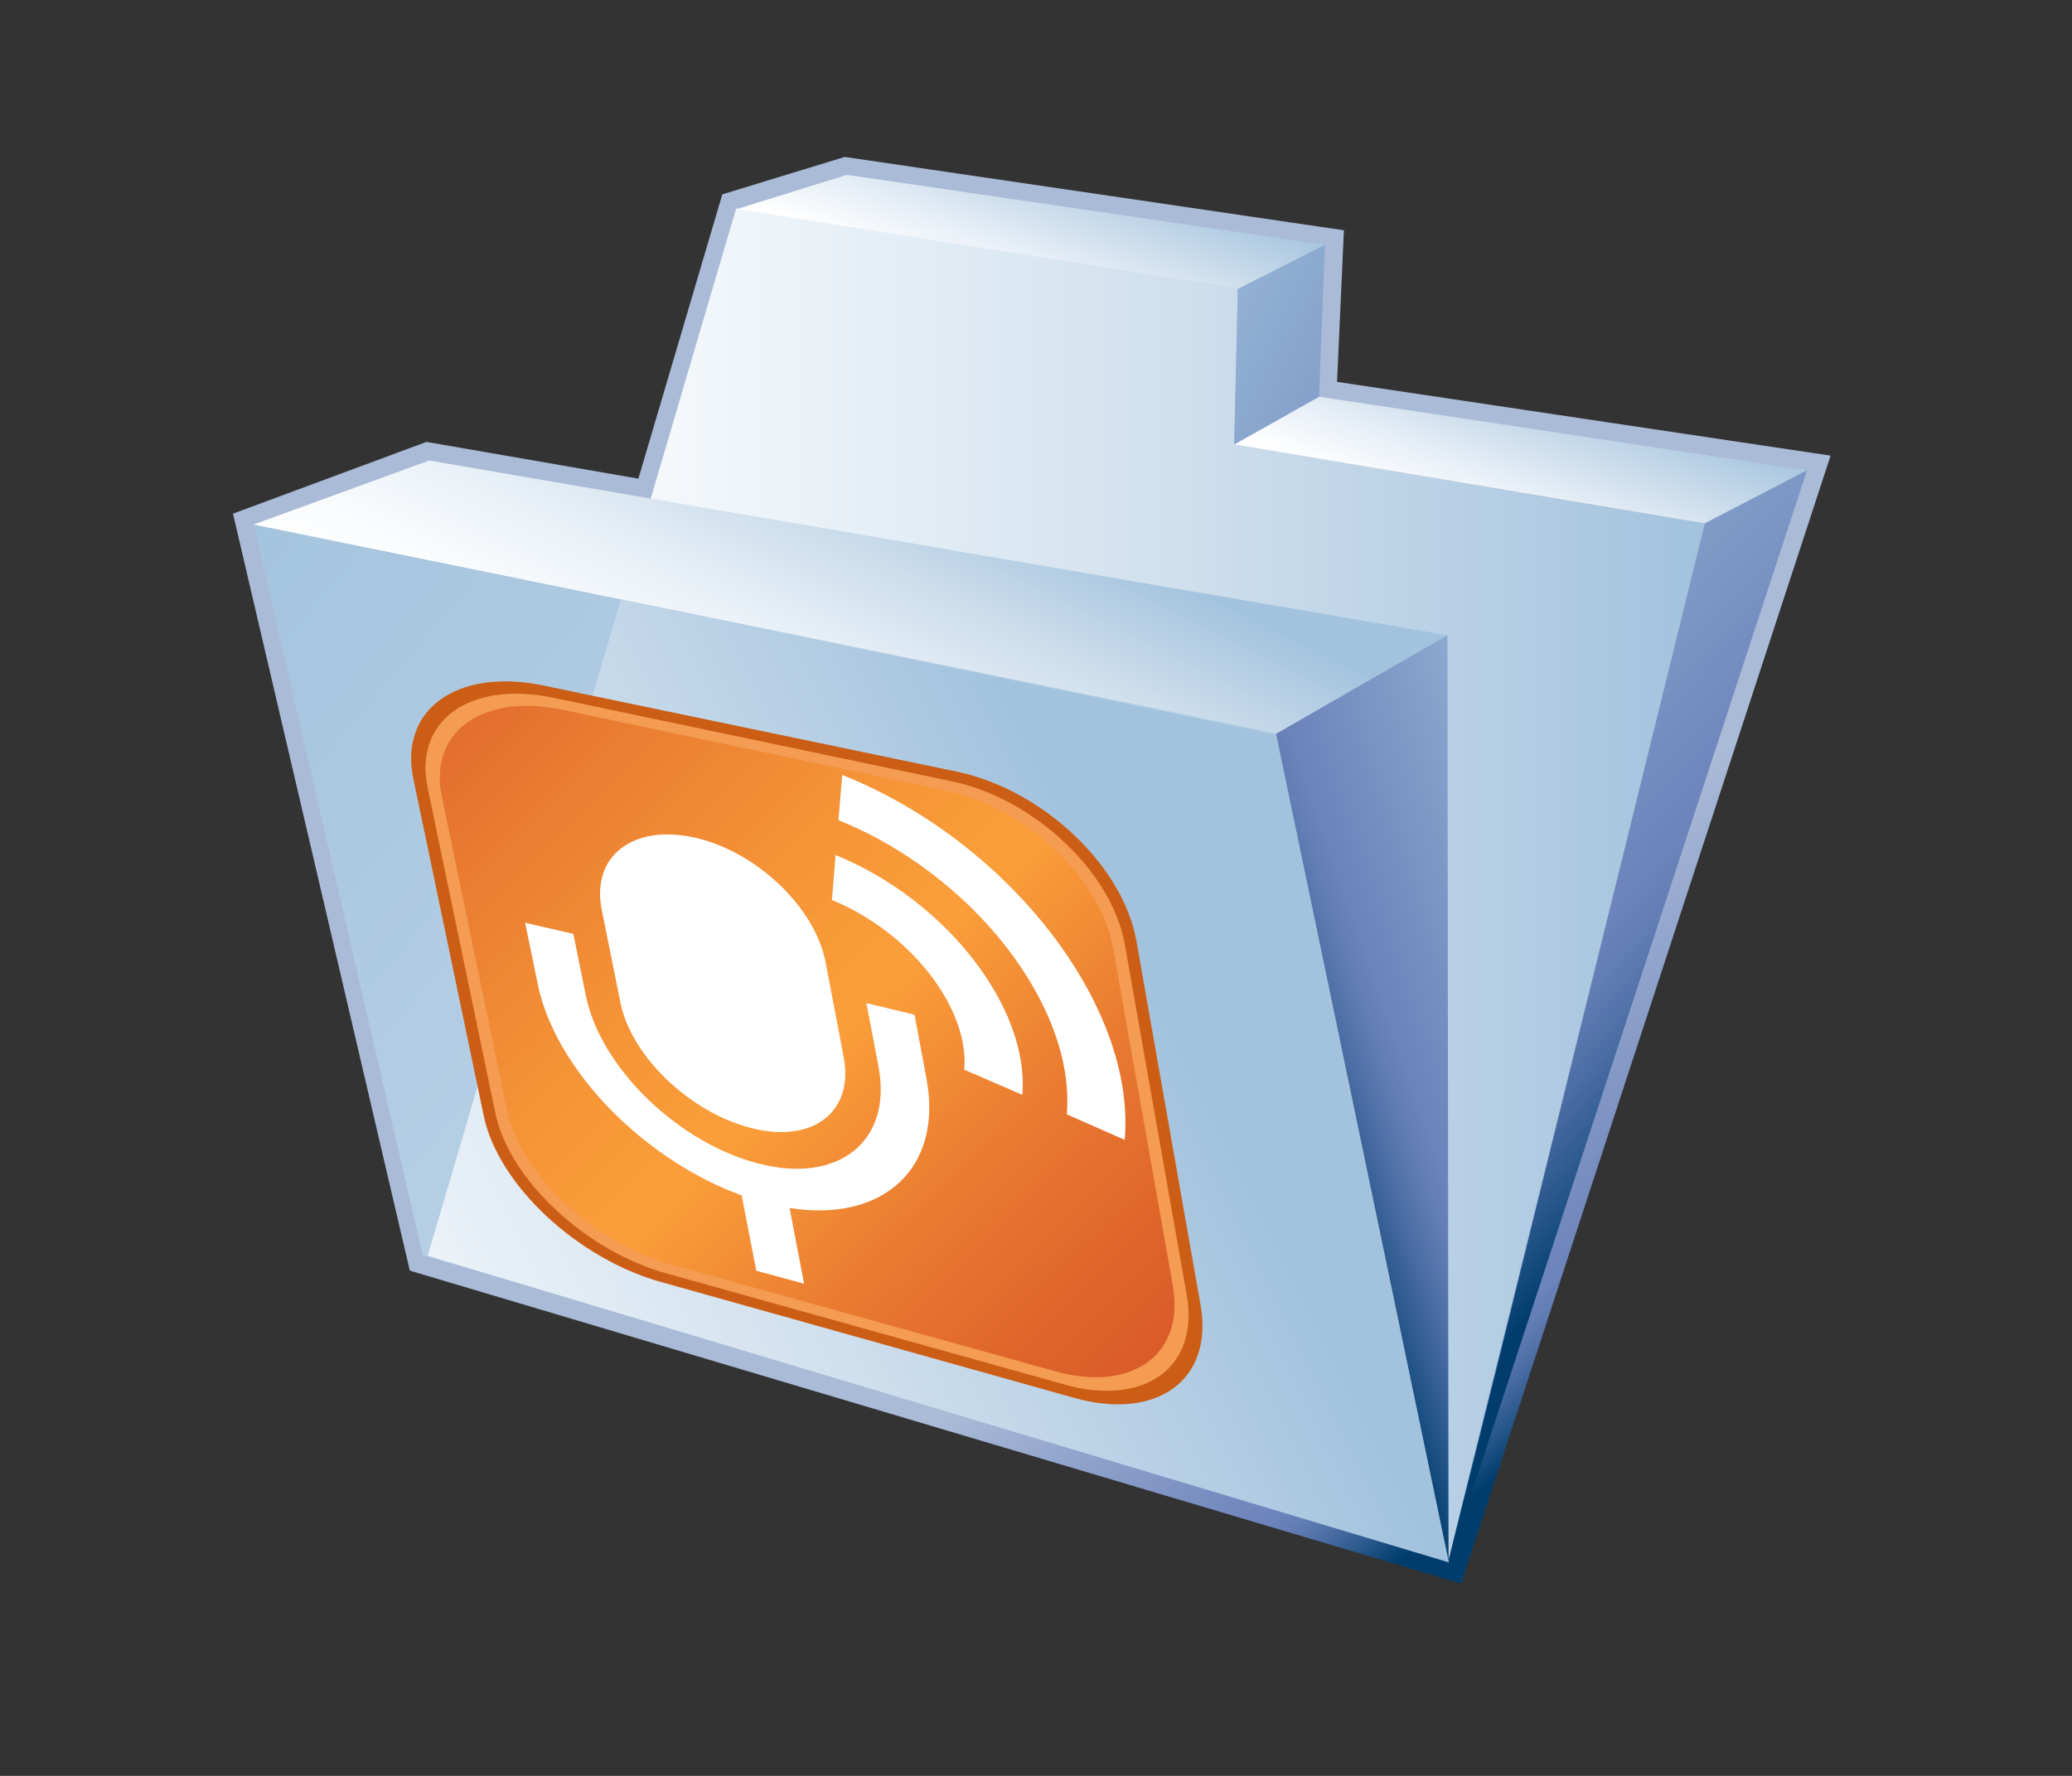 <?xml version="1.0" encoding="UTF-8"?>
<svg xmlns="http://www.w3.org/2000/svg" xmlns:xlink="http://www.w3.org/1999/xlink" contentScriptType="text/ecmascript" width="84" baseProfile="tiny" zoomAndPan="magnify" contentStyleType="text/css" viewBox="0 0 84 72" height="72" preserveAspectRatio="xMidYMid meet" version="1.1">
    <rect x="0" y="0" width="84" height="72" fill="#333333" stroke="none"/>
    <g>
        <linearGradient x1="-640.827" gradientTransform="matrix(1 0 0 1 694.378 -1578.019)" y1="1622.478" x2="-630.074" gradientUnits="userSpaceOnUse" y2="1634.987" xlink:type="simple" xlink:actuate="onLoad" id="XMLID_1554_" xlink:show="other">
            <stop stop-color="#aabbd7" offset="0"/>
            <stop stop-color="#92a5cc" offset="0.263"/>
            <stop stop-color="#6c83bb" offset="0.714"/>
            <stop stop-color="#637db5" offset="0.757"/>
            <stop stop-color="#4c6ea4" offset="0.827"/>
            <stop stop-color="#265689" offset="0.913"/>
            <stop stop-color="#003d6d" offset="0.989"/>
            <stop stop-color="#003d6d" offset="1"/>
        </linearGradient>
        <path fill="url(#XMLID_1554_)" d="M 29.283 7.88 L 25.88 19.406 L 17.288 17.916 L 9.446 20.825 L 16.614 51.516 L 59.236 64.204 L 74.213 18.473 L 54.206 15.482 L 54.482 9.336 L 34.246 6.362 L 29.283 7.88 z "/>
        <linearGradient x1="-677.039" gradientTransform="matrix(1 0 0 1 694.378 -1578.019)" y1="1613.887" x2="-625.262" gradientUnits="userSpaceOnUse" y2="1613.887" xlink:type="simple" xlink:actuate="onLoad" id="XMLID_1555_" xlink:show="other">
            <stop stop-color="#ffffff" offset="0"/>
            <stop stop-color="#f4f8fb" offset="0.189"/>
            <stop stop-color="#d6e4f0" offset="0.523"/>
            <stop stop-color="#a7c5df" offset="0.96"/>
            <stop stop-color="#a2c2dd" offset="1"/>
        </linearGradient>
        <polygon fill="url(#XMLID_1555_)" points="17.339,50.912 29.843,8.455 50.182,11.718 50.035,18.018 69.116,21.218 58.719,63.279     "/>
        <linearGradient x1="-648.427" gradientTransform="matrix(1 0 0 1 694.378 -1578.019)" y1="1628.023" x2="-686.229" gradientUnits="userSpaceOnUse" y2="1596.011" xlink:type="simple" xlink:actuate="onLoad" id="XMLID_1556_" xlink:show="other">
            <stop stop-color="#bfd5e8" offset="0"/>
            <stop stop-color="#b4cee4" offset="0.47"/>
            <stop stop-color="#a2c2dd" offset="1"/>
        </linearGradient>
        <polygon fill="url(#XMLID_1556_)" points="58.723,62.879 17.138,50.893 10.281,21.267 51.675,29.564  "/>
        <linearGradient x1="-664.013" gradientTransform="matrix(1 0 0 1 694.378 -1578.019)" y1="1609.763" x2="-657.202" gradientUnits="userSpaceOnUse" y2="1596.141" xlink:type="simple" xlink:actuate="onLoad" id="XMLID_1557_" xlink:show="other">
            <stop stop-color="#ffffff" offset="0"/>
            <stop stop-color="#f9fbfd" offset="0.176"/>
            <stop stop-color="#e8f0f7" offset="0.413"/>
            <stop stop-color="#ccddec" offset="0.685"/>
            <stop stop-color="#a5c4de" offset="0.98"/>
            <stop stop-color="#a2c2dd" offset="1"/>
        </linearGradient>
        <polygon fill="url(#XMLID_1557_)" points="58.68,25.754 17.398,18.67 10.281,21.267 51.787,29.724  "/>
        <linearGradient x1="-653.646" gradientTransform="matrix(1 0 0 1 694.378 -1578.019)" y1="1590.113" x2="-651.252" gradientUnits="userSpaceOnUse" y2="1583.613" xlink:type="simple" xlink:actuate="onLoad" id="XMLID_1558_" xlink:show="other">
            <stop stop-color="#ffffff" offset="0"/>
            <stop stop-color="#e6eef6" offset="0.311"/>
            <stop stop-color="#a5c4de" offset="0.969"/>
            <stop stop-color="#a2c2dd" offset="1"/>
        </linearGradient>
        <polygon fill="url(#XMLID_1558_)" points="53.712,9.927 34.333,7.088 29.882,8.475 50.182,11.718  "/>
        <linearGradient x1="-633.823" gradientTransform="matrix(1 0 0 1 694.378 -1578.019)" y1="1599.524" x2="-631.371" gradientUnits="userSpaceOnUse" y2="1592.87" xlink:type="simple" xlink:actuate="onLoad" id="XMLID_1559_" xlink:show="other">
            <stop stop-color="#ffffff" offset="0"/>
            <stop stop-color="#e6eef6" offset="0.311"/>
            <stop stop-color="#a5c4de" offset="0.969"/>
            <stop stop-color="#a2c2dd" offset="1"/>
        </linearGradient>
        <polygon fill="url(#XMLID_1559_)" points="73.256,19.07 53.475,16.085 50.035,18.018 69.116,21.218  "/>
        <linearGradient x1="-625.487" gradientTransform="matrix(1 0 0 1 694.378 -1578.019)" y1="1619.162" x2="-642.175" gradientUnits="userSpaceOnUse" y2="1624.952" xlink:type="simple" xlink:actuate="onLoad" id="XMLID_1560_" xlink:show="other">
            <stop stop-color="#a2c2dd" offset="0"/>
            <stop stop-color="#a2c2dd" offset="0.006"/>
            <stop stop-color="#8ca9cf" offset="0.259"/>
            <stop stop-color="#6c83bb" offset="0.674"/>
            <stop stop-color="#637db5" offset="0.72"/>
            <stop stop-color="#4c6ea4" offset="0.792"/>
            <stop stop-color="#265689" offset="0.882"/>
            <stop stop-color="#003d6d" offset="0.961"/>
            <stop stop-color="#003d6d" offset="1"/>
        </linearGradient>
        <polygon fill="url(#XMLID_1560_)" points="58.68,25.754 58.725,63.602 51.68,29.781  "/>
        <linearGradient x1="-645.819" gradientTransform="matrix(1 0 0 1 694.378 -1578.019)" y1="1602.58" x2="-623.513" gradientUnits="userSpaceOnUse" y2="1623.872" xlink:type="simple" xlink:actuate="onLoad" id="XMLID_1561_" xlink:show="other">
            <stop stop-color="#a2c2dd" offset="0"/>
            <stop stop-color="#a2c2dd" offset="0.006"/>
            <stop stop-color="#8ca9cf" offset="0.259"/>
            <stop stop-color="#6c83bb" offset="0.674"/>
            <stop stop-color="#637db5" offset="0.72"/>
            <stop stop-color="#4c6ea4" offset="0.792"/>
            <stop stop-color="#265689" offset="0.882"/>
            <stop stop-color="#003d6d" offset="0.961"/>
            <stop stop-color="#003d6d" offset="1"/>
        </linearGradient>
        <polygon fill="url(#XMLID_1561_)" points="73.256,19.07 58.739,63.344 69.116,21.218  "/>
        <linearGradient x1="-667.488" gradientTransform="matrix(1 0 0 1 694.378 -1578.019)" y1="1578.807" x2="-618.45" gradientUnits="userSpaceOnUse" y2="1604.688" xlink:type="simple" xlink:actuate="onLoad" id="XMLID_1562_" xlink:show="other">
            <stop stop-color="#ffffff" offset="0"/>
            <stop stop-color="#e4edf5" offset="0.096"/>
            <stop stop-color="#b4cee4" offset="0.283"/>
            <stop stop-color="#a2c2dd" offset="0.376"/>
            <stop stop-color="#8ca9cf" offset="0.504"/>
            <stop stop-color="#6c83bb" offset="0.714"/>
            <stop stop-color="#637db5" offset="0.757"/>
            <stop stop-color="#4c6ea4" offset="0.827"/>
            <stop stop-color="#265689" offset="0.913"/>
            <stop stop-color="#003d6d" offset="0.989"/>
            <stop stop-color="#003d6d" offset="1"/>
        </linearGradient>
        <polygon fill="url(#XMLID_1562_)" points="50.182,11.718 50.035,18.018 53.475,16.085 53.712,9.927  "/>
        <linearGradient x1="-685.99" gradientTransform="matrix(1 0 0 1 694.378 -1578.019)" y1="1638.559" x2="-646.992" gradientUnits="userSpaceOnUse" y2="1619.145" xlink:type="simple" xlink:actuate="onLoad" id="XMLID_1563_" xlink:show="other">
            <stop stop-color="#ffffff" offset="0"/>
            <stop stop-color="#f4f8fb" offset="0.189"/>
            <stop stop-color="#d6e4f0" offset="0.523"/>
            <stop stop-color="#a7c5df" offset="0.96"/>
            <stop stop-color="#a2c2dd" offset="1"/>
        </linearGradient>
        <polygon fill="url(#XMLID_1563_)" points="17.339,50.912 25.169,24.313 51.738,29.773 58.739,63.344  "/>
        <rect width="84" fill="none" height="72"/>
        <g>
            <path fill="#cc5d15" d="M 48.674 52.93 C 49.2 55.971 46.877 57.637 43.479 56.655 L 26.857 51.993 C 23.431 51.061 20.187 48.039 19.61 45.233 L 16.76 31.587 C 16.169 28.787 18.502 27.082 21.976 27.782 L 38.842 31.296 C 42.292 32.039 45.526 35.103 46.069 38.139 L 48.674 52.93 L 48.674 52.93 z "/>
            <path fill="#f49c52" d="M 48.114 52.523 C 48.623 55.454 46.379 57.06 43.103 56.118 L 27.066 51.642 C 23.767 50.747 20.636 47.83 20.08 45.121 L 17.338 31.943 C 16.768 29.24 19.02 27.597 22.365 28.276 L 38.626 31.685 C 41.948 32.405 45.074 35.359 45.599 38.279 L 48.114 52.523 z "/>
            <linearGradient x1="-1043.063" gradientTransform="matrix(1 0.007 -0.007 1 1099.366 -1292.703)" y1="1355.703" x2="-1069.859" gradientUnits="userSpaceOnUse" y2="1328.907" xlink:type="simple" xlink:actuate="onLoad" id="XMLID_1564_" xlink:show="other">
                <stop stop-color="#d95b29" offset="0"/>
                <stop stop-color="#de642b" offset="0.113"/>
                <stop stop-color="#ea7c31" offset="0.298"/>
                <stop stop-color="#fb9e3a" offset="0.5"/>
                <stop stop-color="#f69537" offset="0.65"/>
                <stop stop-color="#ea7d31" offset="0.893"/>
                <stop stop-color="#e3702d" offset="1"/>
            </linearGradient>
            <path fill="url(#XMLID_1564_)" d="M 47.547 52.119 C 48.039 54.933 45.881 56.484 42.727 55.581 L 27.284 51.29 C 24.101 50.434 21.088 47.62 20.552 45.008 L 17.914 32.299 C 17.366 29.693 19.534 28.107 22.756 28.766 L 38.409 32.067 C 41.611 32.763 44.617 35.61 45.121 38.419 L 47.547 52.119 L 47.547 52.119 z "/>
            <path fill="#ffffff" d="M 33.726 36.489 C 35.259 37.118 36.664 38.178 37.679 39.475 C 38.692 40.78 39.194 42.166 39.092 43.369 L 41.446 44.388 C 41.744 40.869 38.353 36.487 33.876 34.666 L 33.726 36.489 z "/>
            <path fill="#ffffff" d="M 33.992 33.25 C 39.472 35.462 43.619 40.846 43.247 45.178 L 45.596 46.213 C 46.063 40.815 40.934 34.132 34.143 31.417 L 33.992 33.25 z "/>
            <path fill="#ffffff" d="M 30.46 45.736 C 32.947 46.374 34.629 45.083 34.203 42.855 L 33.468 39.004 C 33.04 36.778 30.654 34.512 28.15 33.956 C 25.64 33.404 23.958 34.725 24.396 36.895 L 25.153 40.649 C 25.587 42.824 27.967 45.104 30.46 45.736 z "/>
            <path fill="#ffffff" d="M 35.126 40.67 L 35.616 43.25 C 36.184 46.266 34.0 48.021 30.744 47.173 C 27.477 46.33 24.34 43.277 23.75 40.361 L 23.244 37.863 L 21.289 37.411 L 21.799 39.894 C 22.513 43.386 26.112 47.025 30.067 48.466 L 30.66 51.519 L 32.598 52.046 L 32.01 48.978 C 35.787 49.57 38.239 47.384 37.56 43.732 L 37.075 41.138 L 35.126 40.67 z "/>
        </g>
    </g>
</svg>
